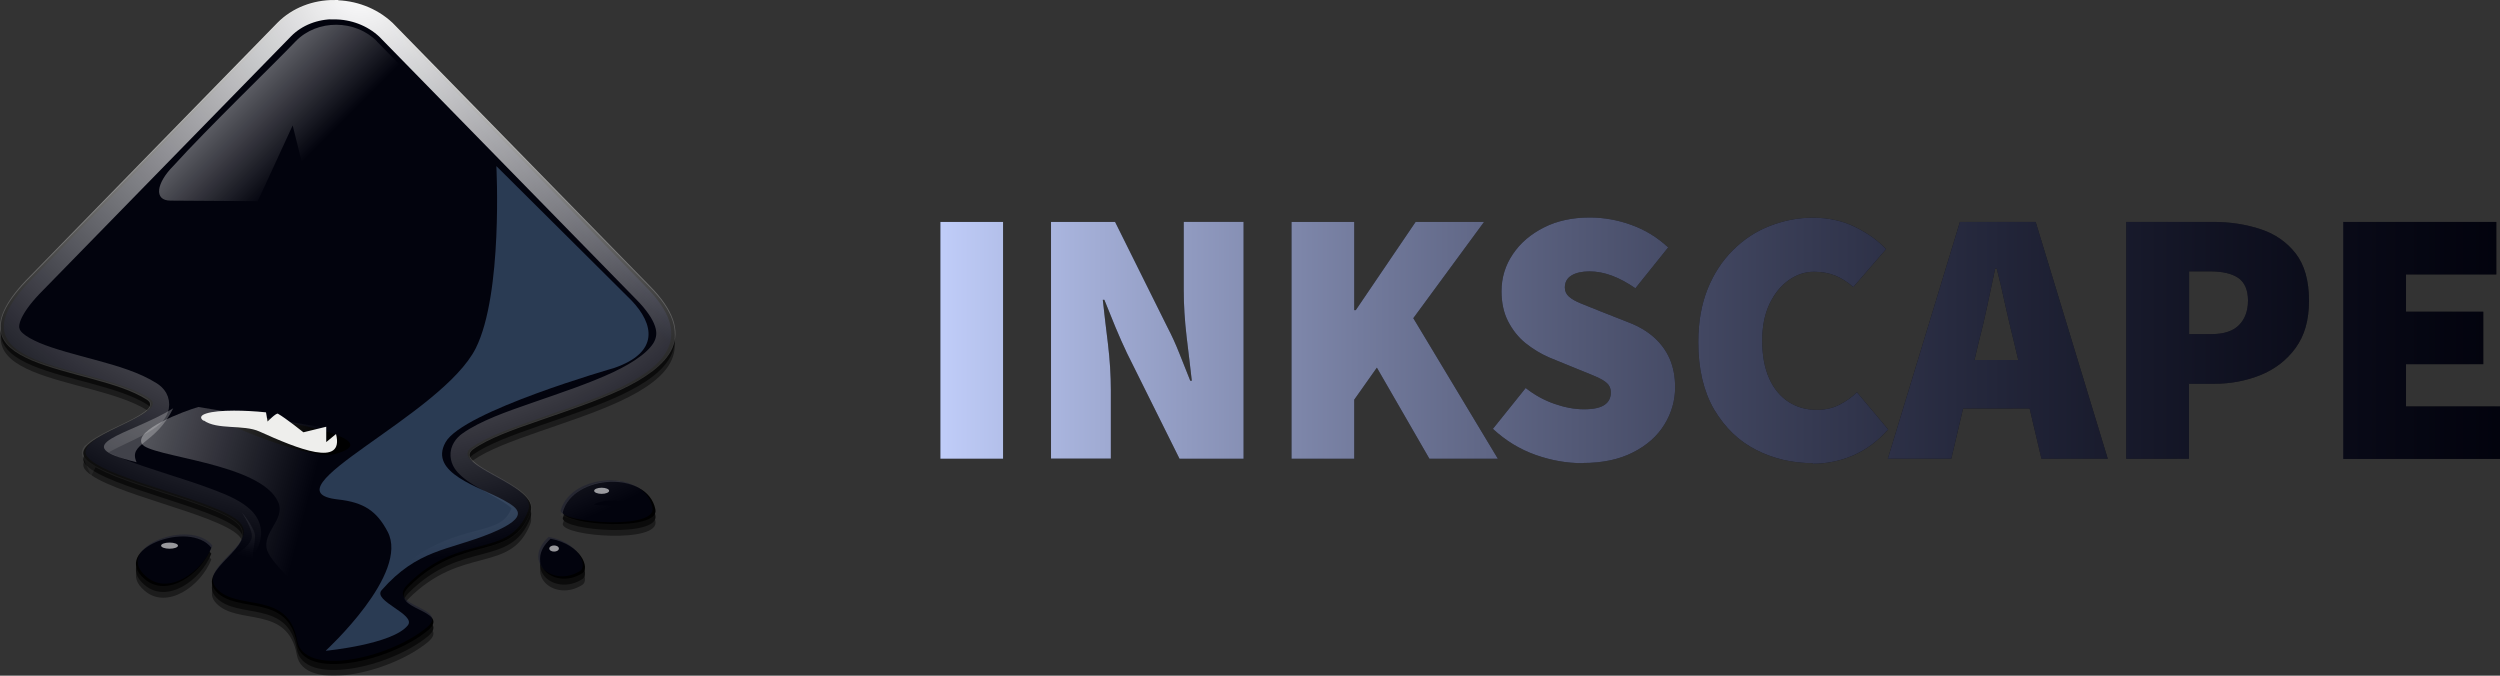 <?xml version="1.0" encoding="UTF-8"?>
<svg id="Layer_2" data-name="Layer 2" xmlns="http://www.w3.org/2000/svg" xmlns:xlink="http://www.w3.org/1999/xlink" viewBox="0 0 130.35 35.23">
  <rect x="0" y="0" width="130.35" height="35.23" fill="#333333" stroke="none"/>
  <defs>
    <style>
      .cls-1 {
        fill: url(#radial-gradient-6);
      }

      .cls-1, .cls-2, .cls-3, .cls-4, .cls-5, .cls-6, .cls-7, .cls-8, .cls-9, .cls-10, .cls-11, .cls-12, .cls-13, .cls-14, .cls-15, .cls-16, .cls-17, .cls-18, .cls-19, .cls-20, .cls-21, .cls-22, .cls-23, .cls-24, .cls-25, .cls-26, .cls-27 {
        stroke-width: 0px;
      }

      .cls-1, .cls-2, .cls-3, .cls-8, .cls-13, .cls-14, .cls-20, .cls-23, .cls-24, .cls-26, .cls-27 {
        fill-rule: evenodd;
      }

      .cls-2 {
        fill: url(#linear-gradient-11);
      }

      .cls-3 {
        fill: url(#linear-gradient-10);
        opacity: .33;
      }

      .cls-3, .cls-6, .cls-28, .cls-7, .cls-8, .cls-9, .cls-10, .cls-12, .cls-13, .cls-14, .cls-15, .cls-17, .cls-18, .cls-19, .cls-21, .cls-23, .cls-25, .cls-26, .cls-27 {
        isolation: isolate;
      }

      .cls-4 {
        fill: url(#linear-gradient);
      }

      .cls-5, .cls-10 {
        fill: #000;
      }

      .cls-29 {
        stroke: url(#radial-gradient-9);
        stroke-miterlimit: 3.99;
        stroke-width: 1px;
      }

      .cls-29, .cls-11 {
        fill: none;
      }

      .cls-6 {
        fill: url(#linear-gradient-8);
      }

      .cls-6, .cls-18, .cls-25 {
        opacity: .29;
      }

      .cls-7 {
        fill: url(#linear-gradient-2);
        opacity: .51;
      }

      .cls-8 {
        fill: url(#radial-gradient-4);
        opacity: .51;
      }

      .cls-9 {
        fill: url(#linear-gradient-5);
      }

      .cls-9, .cls-12, .cls-21 {
        opacity: .62;
      }

      .cls-10 {
        opacity: .58;
      }

      .cls-12 {
        fill: url(#linear-gradient-9);
      }

      .cls-13 {
        fill: url(#radial-gradient-10);
        opacity: .48;
      }

      .cls-14 {
        fill: url(#radial-gradient-3);
        opacity: .45;
      }

      .cls-15 {
        fill: #fff;
        opacity: .59;
      }

      .cls-16 {
        fill: url(#linear-gradient-14);
      }

      .cls-17 {
        fill: url(#linear-gradient-13);
        opacity: .36;
      }

      .cls-18 {
        fill: url(#linear-gradient-4);
      }

      .cls-19 {
        fill: url(#linear-gradient-12);
        opacity: .25;
      }

      .cls-20 {
        fill: url(#radial-gradient-7);
      }

      .cls-21 {
        fill: url(#linear-gradient-7);
      }

      .cls-22 {
        fill: url(#linear-gradient-3);
      }

      .cls-23 {
        fill: url(#radial-gradient-2);
        opacity: .28;
      }

      .cls-30 {
        clip-path: url(#clippath);
      }

      .cls-24 {
        fill: url(#radial-gradient-5);
      }

      .cls-25 {
        fill: url(#linear-gradient-6);
      }

      .cls-26 {
        fill: url(#radial-gradient-8);
        opacity: .62;
      }

      .cls-27 {
        fill: url(#radial-gradient);
        opacity: .22;
      }

      .cls-31 {
        opacity: .78;
      }
    </style>
    <clipPath id="clippath">
      <path class="cls-11" d="M14.53,1.37L1.73,14.48c-4.85,4.85,3.14,4.44,6.03,6.27,1.34.87-4.29,1.99-3.14,3.14,1.12,1.15,6.74,2.21,7.86,3.32,1.12,1.15-2.27,2.36-1.15,3.51,1.09,1.15,3.7.06,4.16,2.67.34,1.93,4.79.96,6.77-.68,1.24-1.06-2.14-1.06-1.03-2.21,2.8-2.83,5.28-1.27,6.31-3.88.56-1.4-4.23-2.39-2.95-3.29,3.05-2.14,14.23-3.23,9.07-8.39L20.4,1.37c-1.65-1.55-4.35-1.55-5.87,0ZM11.45,21.47c.28,0,9.57,1.24,6,2.21-1.37.37-7.64-2.21-6-2.21ZM29.23,26.62c0,.65,5.06,1.03,4.79-.16-.4-1.99-4.23-1.83-4.79.16ZM7.63,30.07c1.15.99,2.89-.22,3.45-1.62-1.12-1.46-5.25.09-3.45,1.62ZM28.61,27.99c-1.43,1.3.25,2.67,1.65,1.77.37-.25-.03-1.46-1.65-1.77Z"/>
    </clipPath>
    <linearGradient id="linear-gradient" x1="31.52" y1="3931.52" x2="24.56" y2="3925.22" gradientTransform="translate(-2.27 3889.7) scale(.99 -.99)" gradientUnits="userSpaceOnUse">
      <stop offset="0" stop-color="#c0cdf9"/>
      <stop offset="1" stop-color="#07092d" stop-opacity=".29"/>
    </linearGradient>
    <linearGradient id="linear-gradient-2" x1="7.35" y1="3906.52" x2="15.22" y2="3898.65" gradientTransform="translate(1.21 3935.18) scale(1.01 -1.01)" gradientUnits="userSpaceOnUse">
      <stop offset="0" stop-color="#fff"/>
      <stop offset="1" stop-color="#fff" stop-opacity="0"/>
    </linearGradient>
    <linearGradient id="linear-gradient-3" x1="14.51" y1="3921.25" x2="23.95" y2="3911.81" gradientTransform="translate(-.6 3912.67) scale(1 -1)" xlink:href="#linear-gradient-2"/>
    <radialGradient id="radial-gradient" cx="125.75" cy="4957.26" fx="125.75" fy="4957.26" r="9.63" gradientTransform="translate(-92.57 2782.1) scale(.83 -.55)" gradientUnits="userSpaceOnUse">
      <stop offset="0" stop-color="#fff"/>
      <stop offset="1" stop-color="#fff" stop-opacity="0"/>
    </radialGradient>
    <radialGradient id="radial-gradient-2" cx="79.09" cy="4371.51" fx="79.09" fy="4371.51" r="9.63" gradientTransform="translate(-67.77 3126.34) scale(1.06 -.71)" xlink:href="#radial-gradient"/>
    <radialGradient id="radial-gradient-3" cx="291.71" cy="8933.19" fx="291.71" fy="8933.19" r="10.78" gradientTransform="translate(-125.19 2016.55) scale(.53 -.22)" xlink:href="#radial-gradient"/>
    <radialGradient id="radial-gradient-4" cx="293.99" cy="8926.08" fx="293.99" fy="8926.08" r="10.78" gradientTransform="translate(-125.19 2015.63) scale(.53 -.22)" xlink:href="#radial-gradient"/>
    <linearGradient id="linear-gradient-4" x1="298.74" y1="5117.81" x2="298.78" y2="5115.82" gradientTransform="translate(-125.85 2725.6) scale(.53 -.53)" xlink:href="#linear-gradient-2"/>
    <linearGradient id="linear-gradient-5" x1="219.08" y1="3611.15" x2="219.08" y2="3609.75" gradientTransform="translate(-123.85 4129.11) scale(.71 -1.14)" xlink:href="#linear-gradient-2"/>
    <radialGradient id="radial-gradient-5" cx="297.36" cy="21373.86" fx="297.36" fy="21373.86" r="4.44" gradientTransform="translate(-125.19 1693.18) scale(.53 -.08)" xlink:href="#radial-gradient"/>
    <linearGradient id="linear-gradient-6" x1="3608.27" y1="4679.72" x2="3608.31" y2="4677.74" gradientTransform="translate(411.3 2602.96) rotate(-26.88) scale(.23 -.53) skewX(-.03)" xlink:href="#linear-gradient-2"/>
    <linearGradient id="linear-gradient-7" x1="2677.35" y1="3407.27" x2="2677.35" y2="3405.87" gradientTransform="translate(1046.46 3853.71) rotate(-26.88) scale(.31 -1.14) skewX(-.05)" xlink:href="#linear-gradient-2"/>
    <radialGradient id="radial-gradient-6" cx="3606.9" cy="18408.74" fx="3606.9" fy="18408.74" r="4.44" gradientTransform="translate(-55.48 1682.01) rotate(-26.88) scale(.23 -.08)" xlink:href="#radial-gradient"/>
    <radialGradient id="radial-gradient-7" cx="253.82" cy="9217.61" fx="253.82" fy="9217.61" r="7.16" gradientTransform="translate(-125.19 2004.88) scale(.53 -.21)" gradientUnits="userSpaceOnUse">
      <stop offset="0" stop-color="#fff" stop-opacity=".33"/>
      <stop offset="1" stop-color="#fff" stop-opacity="0"/>
    </radialGradient>
    <linearGradient id="linear-gradient-8" x1="1423.33" y1="5966.15" x2="1423.37" y2="5964.16" gradientTransform="translate(84.71 2363.94) rotate(-12.38) scale(.48 -.39) skewX(-5.03)" xlink:href="#linear-gradient-2"/>
    <linearGradient id="linear-gradient-9" x1="1054.3" y1="4005.03" x2="1054.3" y2="4003.63" gradientTransform="translate(414.76 3340.3) rotate(-12.38) scale(.64 -.83) skewX(-8.02)" xlink:href="#linear-gradient-2"/>
    <radialGradient id="radial-gradient-8" cx="781.38" cy="7969.05" fx="781.38" fy="7969.05" r="3.3" gradientTransform="translate(36.89 2030.13) rotate(-15.48) scale(.65 -.24)" xlink:href="#radial-gradient"/>
    <radialGradient id="radial-gradient-9" cx="-60.88" cy="3332.33" fx="-60.88" fy="3332.33" r="17.83" gradientTransform="translate(123.51 5630.85) scale(1.72 -1.69)" xlink:href="#radial-gradient"/>
    <linearGradient id="linear-gradient-10" x1="287.57" y1="5353.36" x2="305.83" y2="5348.54" gradientTransform="translate(-129.22 2629.62) scale(.49 -.49)" xlink:href="#linear-gradient-2"/>
    <linearGradient id="linear-gradient-11" x1="42.61" y1="4098.53" x2="41.48" y2="4095.94" gradientTransform="translate(-22.99 3635.87) scale(.88 -.88)" gradientUnits="userSpaceOnUse">
      <stop offset="0" stop-color="#eeeeec"/>
      <stop offset="1" stop-color="#eeeeec" stop-opacity="0"/>
    </linearGradient>
    <radialGradient id="radial-gradient-10" cx="216.64" cy="4069.48" fx="216.64" fy="4069.48" r="7.07" gradientTransform="translate(-119.02 3428.07) scale(.66 -.84)" xlink:href="#radial-gradient"/>
    <linearGradient id="linear-gradient-12" x1="275.58" y1="5329.65" x2="278.42" y2="5327.39" gradientTransform="translate(-128.33 2638.79) scale(.49 -.49)" xlink:href="#linear-gradient-2"/>
    <linearGradient id="linear-gradient-13" x1="319.03" y1="5349.43" x2="310.5" y2="5372.41" gradientTransform="translate(-129.22 2629.62) scale(.49 -.49)" gradientUnits="userSpaceOnUse">
      <stop offset="0" stop-color="#729fcf"/>
      <stop offset="1" stop-color="#729fcf" stop-opacity="0"/>
    </linearGradient>
    <linearGradient id="linear-gradient-14" x1="49.03" y1="17.74" x2="130.35" y2="17.74" gradientTransform="matrix(1,0,0,1,0,0)" xlink:href="#linear-gradient"/>
  </defs>
  <g id="hero">
    <g id="bar_buttons">
      <g id="logo">
        <g id="g9139" class="cls-28">
          <g id="g6035" class="cls-31">
            <path id="path5987" class="cls-5" d="M14.5,1.52L1.58,14.76c-4.89,4.89,3.17,4.48,6.09,6.33,1.35.88-4.33,2.01-3.17,3.17,1.13,1.16,6.81,2.23,7.94,3.36,1.13,1.16-2.29,2.38-1.16,3.54,1.1,1.16,3.73.06,4.2,2.7.35,1.94,4.83.97,6.84-.69,1.25-1.07-2.16-1.07-1.04-2.23,2.82-2.85,5.33-1.29,6.37-3.92.56-1.41-4.27-2.41-2.98-3.32,3.07-2.16,14.37-3.26,9.16-8.47L20.43,1.52C18.77-.05,16.04-.05,14.5,1.52h0ZM29.34,27.02c0,.66,5.11,1.03,4.83-.16-.41-2.01-4.27-1.85-4.83.16ZM7.54,30.5c1.16,1,2.92-.22,3.48-1.63-1.13-1.47-5.3.09-3.48,1.63ZM28.71,28.4c-1.44,1.32.25,2.7,1.66,1.79.38-.25-.03-1.47-1.66-1.79Z"/>
            <path id="path6021" class="cls-10" d="M14.5,1.83L1.58,15.06c-4.89,4.89,3.17,4.48,6.09,6.33,1.35.88-4.33,2.01-3.17,3.17,1.13,1.16,6.81,2.23,7.94,3.36,1.13,1.16-2.29,2.38-1.16,3.54,1.1,1.16,3.73.06,4.2,2.7.35,1.94,4.83.97,6.84-.69,1.25-1.07-2.16-1.07-1.04-2.23,2.82-2.85,5.33-1.29,6.37-3.92.56-1.41-4.27-2.41-2.98-3.32,3.07-2.16,14.37-3.26,9.16-8.47L20.43,1.83c-1.66-1.57-4.39-1.57-5.93,0h0ZM29.34,27.32c0,.66,5.11,1.03,4.83-.16-.41-2.01-4.27-1.85-4.83.16ZM7.54,30.8c1.16,1,2.92-.22,3.48-1.63-1.13-1.47-5.3.09-3.48,1.63ZM28.71,28.7c-1.44,1.32.25,2.7,1.66,1.79.38-.25-.03-1.47-1.66-1.79Z"/>
          </g>
          <path id="use7631" class="cls-5" d="M14.5,1.22L1.58,14.45c-4.89,4.89,3.17,4.48,6.09,6.33,1.35.88-4.33,2.01-3.17,3.17,1.13,1.16,6.81,2.23,7.94,3.36,1.13,1.16-2.29,2.38-1.16,3.54,1.1,1.16,3.73.06,4.2,2.7.35,1.94,4.83.97,6.84-.69,1.25-1.07-2.16-1.07-1.04-2.23,2.82-2.85,5.33-1.29,6.37-3.92.56-1.41-4.27-2.41-2.98-3.32,3.07-2.16,14.37-3.26,9.16-8.47L20.43,1.22c-1.66-1.57-4.39-1.57-5.93,0ZM29.34,26.71c0,.66,5.11,1.03,4.83-.16-.41-2.01-4.27-1.85-4.83.16ZM7.54,30.19c1.16,1,2.92-.22,3.48-1.63-1.13-1.47-5.3.09-3.48,1.63ZM28.71,28.09c-1.44,1.32.25,2.7,1.66,1.79.38-.25-.03-1.47-1.66-1.79Z"/>
          <path id="use7639" class="cls-11" d="M14.5,1.22L1.58,14.45c-4.89,4.89,3.17,4.48,6.09,6.33,1.35.88-4.33,2.01-3.17,3.17,1.13,1.16,6.81,2.23,7.94,3.36,1.13,1.16-2.29,2.38-1.16,3.54,1.1,1.16,3.73.06,4.2,2.7.35,1.94,4.83.97,6.84-.69,1.25-1.07-2.16-1.07-1.04-2.23,2.82-2.85,5.33-1.29,6.37-3.92.56-1.41-4.27-2.41-2.98-3.32,3.07-2.16,14.37-3.26,9.16-8.47L20.43,1.22c-1.66-1.57-4.39-1.57-5.93,0ZM29.34,26.71c0,.66,5.11,1.03,4.83-.16-.41-2.01-4.27-1.85-4.83.16ZM7.54,30.19c1.16,1,2.92-.22,3.48-1.63-1.13-1.47-5.3.09-3.48,1.63ZM28.71,28.09c-1.44,1.32.25,2.7,1.66,1.79.38-.25-.03-1.47-1.66-1.79Z"/>
          <g class="cls-30">
            <g id="use7641">
              <path id="outline1" class="cls-4" d="M14.53,1.37L1.73,14.48c-4.85,4.85,3.14,4.44,6.03,6.27,1.34.87-4.29,1.99-3.14,3.14,1.12,1.15,6.74,2.21,7.86,3.32,1.12,1.15-2.27,2.36-1.15,3.51,1.09,1.15,3.7.06,4.16,2.67.34,1.93,4.79.96,6.77-.68,1.24-1.06-2.14-1.06-1.03-2.21,2.8-2.83,5.28-1.27,6.31-3.88.56-1.4-4.23-2.39-2.95-3.29,3.05-2.14,14.23-3.23,9.07-8.39L20.4,1.37c-1.65-1.55-4.35-1.55-5.87,0ZM11.45,21.47c.28,0,9.57,1.24,6,2.21-1.37.37-7.64-2.21-6-2.21ZM29.23,26.62c0,.65,5.06,1.03,4.79-.16-.4-1.99-4.23-1.83-4.79.16ZM7.63,30.07c1.15.99,2.89-.22,3.45-1.62-1.12-1.46-5.25.09-3.45,1.62ZM28.61,27.99c-1.43,1.3.25,2.67,1.65,1.77.37-.25-.03-1.46-1.65-1.77Z"/>
            </g>
          </g>
          <path id="path7643" class="cls-7" d="M2.73,15.18c-3.51,3.48,2.66,2.5,7.41,4.37L19.95,2.3c-1.49-1.52-3.39-1.39-4.75,0L2.73,15.18Z"/>
          <path id="icecap-7" class="cls-22" d="M19.65,2.16l5.11,5.21c.47.47.47,1.44.19,1.72l-2.54-2.07-.5,3.04-2.1-1.13-3.42,2.16-1.13-4.55-1.82,3.95-4.55-.03c-.88,0-.75-.91.16-1.82,1.79-1.98,5.27-5.33,6.37-6.49,1.13-1.16,3.11-1.13,4.23,0Z"/>
          <path id="path8566" class="cls-27" d="M12.63,26.75s.55.85.5,1.25c-.11.78-1.8,1.17-1.42,1.87.37.69,1.7.3,2.81,1.02,1.11.72.81,2.18,1.62,2.54,1.57.72,5.71-1.24,5.5-1.19s-4.08.85-4.95.14c-.99-.8-1.28-1.37-2.01-1.84-.69-.45-1.65-.63-1.88-.99-.22-.37.45-.84.5-1.54.03-.42-.66-1.25-.66-1.25Z"/>
          <path id="path8718" class="cls-23" d="M12.63,26.75s.55.85.5,1.25c-.11.78-1.8,1.17-1.42,1.87.37.69,1.7.3,2.81,1.02,1.11.72.81,2.18,1.62,2.54,1.57.72,5.71-1.24,5.5-1.19-6.87.03-5.59-1.74-8.23-2.91-.38-.17-.16-.63-.11-1.33.03-.42-.66-1.25-.66-1.25Z"/>
          <path id="path8736" class="cls-14" d="M24.3,23.13c6.16-2.27,8.14-2.58,10.18-4.61-2.35,1.99-7.33,3.05-11.38,4.82l1.2-.21Z"/>
          <path id="path8746" class="cls-8" d="M24.3,22.84c10.15-3.6,8.44-3.58,10.18-4.61-3.23,1.24-9.26,1.37-11.38,4.82l1.2-.21Z"/>
          <path id="path8864" class="cls-18" d="M33.17,25.72c0,.22-.59.4-1.32.4s-1.32-.18-1.32-.4.59-.4,1.32-.4,1.32.18,1.32.4Z"/>
          <path id="path8874" class="cls-9" d="M33.62,26.19c0,.48-.79.87-1.78.87s-1.78-.39-1.78-.87.79-.87,1.78-.87,1.78.39,1.78.87Z"/>
          <path id="path8914" class="cls-24" d="M29.43,26.67c.63.58,4.11.88,4.68-.17-1.12.79-3.61.52-4.68.17Z"/>
          <path id="path8984" class="cls-25" d="M29.44,28.6c.13.25.04.55-.19.67s-.52,0-.65-.25-.04-.55.19-.67.52,0,.65.25Z"/>
          <path id="path8986" class="cls-21" d="M29.69,28.71c.19.38.07.82-.26.99s-.76,0-.95-.37-.07-.82.26-.99.76,0,.95.37Z"/>
          <path id="path8988" class="cls-1" d="M28.57,29.77c.5.39,2.4.44,1.68-.7.19.9-1.11.8-1.68.7Z"/>
          <path id="path8996" class="cls-20" d="M5.19,23.84c0-.1,6.45,1.97,7.56,3.07-.91-.89-5.51-2.93-6.21-2.95s-1.27-.08-1.35-.12Z"/>
          <g id="g9018">
            <path id="path9006" class="cls-6" d="M10.04,28.27c.05.16-.42.4-1.06.54s-1.2.13-1.25-.03.42-.4,1.06-.54,1.2-.13,1.25.03Z"/>
            <path id="path9008" class="cls-12" d="M10.55,28.51c.11.34-.49.76-1.36.95s-1.65.07-1.76-.26.49-.76,1.36-.95,1.65-.07,1.76.26Z"/>
          </g>
          <path id="path9038" class="cls-26" d="M7.26,29.32s.35.94,1.31.99c.97.05,2.08-1.16,2.17-1.6-.17.37-1.09,1.5-2.29,1.48-.68,0-1.18-.87-1.18-.87Z"/>
          <path id="_87235" data-name="87235" class="cls-29" d="M17.42.5c-.97,0-1.92.35-2.6,1.04L1.9,14.77c-1.18,1.18-1.46,1.95-1.39,2.39.04.22.14.41.37.61.23.2.57.39.99.57.83.35,1.95.63,3.05.93s2.17.62,2.99,1.14c.12.08.24.18.32.32s.11.33.08.49c-.07.32-.26.49-.46.64-.4.3-.95.56-1.5.82s-1.11.54-1.38.76c-.14.11-.19.21-.19.21,0,0-.04-.09.03-.02.17.18.71.48,1.4.75s1.53.55,2.38.82,1.71.55,2.44.83,1.32.55,1.72.94c.2.2.33.45.36.71.03.26-.04.49-.14.7-.19.4-.51.71-.79,1.01-.29.3-.54.58-.64.77-.05.1-.05.16-.05.2s.01.08.1.17c0,0,0,0,0,0,.37.4,1.19.45,2.11.67.46.11.94.27,1.35.63s.72.9.85,1.64c.06.31.22.46.62.59.4.12,1,.15,1.67.05,1.33-.19,2.9-.85,3.81-1.6.06-.05.04-.04.06-.06-.06-.04-.2-.14-.44-.25-.28-.14-.61-.27-.86-.59-.13-.16-.21-.41-.18-.66.04-.25.17-.45.35-.64,1.49-1.5,2.96-1.86,4.06-2.16.55-.15,1.01-.28,1.36-.5s.62-.52.85-1.11c.03-.06.02-.08,0-.16-.03-.07-.13-.19-.27-.32-.3-.26-.79-.53-1.27-.8s-.96-.52-1.3-.84c-.17-.16-.35-.36-.37-.67-.02-.31.18-.58.41-.74.86-.61,2.16-1.07,3.58-1.56,1.41-.49,2.94-1,4.18-1.58,1.24-.58,2.15-1.25,2.44-1.92.14-.34.17-.68.02-1.12-.15-.44-.5-.98-1.12-1.6L20.12,1.55s0,0,0,0c-.74-.69-1.72-1.04-2.69-1.04h0ZM31.83,25.59c-.83.03-1.59.41-1.91,1,.09.03.18.07.32.11.43.1,1.03.16,1.63.18.59.01,1.19-.04,1.55-.14.16-.04.24-.09.28-.12-.08-.34-.27-.58-.6-.76-.34-.19-.8-.28-1.27-.26ZM9.72,28.43c-.66-.05-1.48.22-1.88.54-.2.16-.29.31-.29.41,0,.1.02.23.29.46,0,0,0,0,0,0,.42.37.9.33,1.45.03.46-.25.86-.72,1.14-1.22-.18-.12-.4-.21-.71-.24ZM28.85,28.62c-.14.18-.22.34-.23.46-.01.16.03.28.16.4.23.22.73.31,1.24.04-.01-.06-.03-.15-.11-.26-.16-.23-.52-.48-1.07-.64Z"/>
          <path id="path5897" class="cls-3" d="M10.34,21.22c-.78.23-3.31,1.18-2.95,1.91.34.7,6.22.98,7.12,3.06.39.91-.9,1.59-.57,2.53.25.72,2.21,2.53,3.44,3.38.97.67,2.24-.54,1.73-1.54-.83-1.6,2.82-3.55,4.48-4.44.97-.52-1.99-3.06-1.99-3.06l-11.26-1.84Z"/>
          <path id="path5783" class="cls-2" d="M10.62,21.92c.7.51,2.08.2,2.91.58,1.99.9,4.44,1.9,3.99.13l-.51.42v-.8s-1.19.29-1.19.29c0,0-.91-.73-1.33-.97-.09-.05-.54.41-.54.41l-.08-.48c-.58-.06-1.16-.09-1.67-.09-1.22,0-2.04.2-1.59.53h0Z"/>
          <path id="path5803" class="cls-13" d="M23.7,23.55c-.27.99,3.31,2.34,3.04,3.02-.59,1.51-3.83.48-6.3,3.64-.35.45.5,2.07.38,1.88s-.99-1.53-.77-2.18c.7-2.06,7.51-2.83,6.26-3.81-.72-.57-3.29-2.13-2.62-2.55Z"/>
          <path id="path6041" class="cls-15" d="M31.76,25.59c0,.09-.18.16-.39.16s-.39-.07-.39-.16.18-.16.39-.16.39.07.39.16Z"/>
          <path id="path6043" class="cls-15" d="M29.14,28.6c0,.09-.11.16-.25.16s-.25-.07-.25-.16.11-.16.25-.16.25.07.25.16Z"/>
          <path id="path6045" class="cls-15" d="M9.28,28.45c0,.09-.2.16-.44.16s-.44-.07-.44-.16.2-.16.44-.16.44.07.44.16Z"/>
          <path id="path5049" class="cls-19" d="M9.03,21.29c-2.24,1.39-5.73,1.89-1.91,2.81-.45-1.01.98-.9,1.91-2.81Z"/>
          <path id="path10207" class="cls-17" d="M17,33.93s3.46-.33,4.26-1.32c.47-.58-1.86-1.27-1.36-1.84,1.89-2.15,3.48-2.06,5.68-2.96,2.19-.9,1.38-1.34.67-1.74-1.22-.68-3.92-1.4-3.02-3.01.9-1.62,8.78-3.87,8.78-3.87,2.39-.82,2.09-2.29.92-3.52l-7.05-7.01s.35,6.64-1.07,9.49c-1.76,3.52-11.11,7.45-7.2,7.89,1.38.15,2.04.62,2.6,1.68,1.16,2.18-3.22,6.2-3.22,6.2Z"/>
        </g>
        <g>
          <path class="cls-5" d="M49.03,23.92v-12.35h3.27v12.35h-3.27ZM54.8,23.92v-12.35h3.34l2.74,5.51c.22.42.42.86.61,1.34s.38.95.57,1.43h.08c-.08-.67-.16-1.43-.27-2.29-.1-.86-.15-1.66-.15-2.42v-3.57h3.12v12.35h-3.34l-2.74-5.51c-.2-.42-.4-.87-.6-1.35-.2-.48-.39-.96-.58-1.43h-.08c.08.7.16,1.47.27,2.31.1.84.15,1.64.15,2.4v3.57h-3.12ZM67.34,23.92v-12.35h3.27v4.6h.08l3.12-4.6h3.57l-3.69,5.02,4.41,7.33h-3.57l-2.74-4.75-1.18,1.67v3.08h-3.27ZM82.51,24.15c-.81,0-1.62-.14-2.44-.43-.82-.29-1.56-.74-2.23-1.36l1.71-2.13c.44.35.94.63,1.48.82.54.19,1.06.29,1.56.29s.85-.08,1.07-.23c.22-.15.33-.37.33-.65,0-.2-.07-.36-.2-.48-.13-.12-.32-.23-.57-.34-.25-.11-.55-.23-.9-.37l-1.54-.63c-.44-.19-.85-.44-1.24-.75-.38-.31-.68-.69-.91-1.14-.23-.45-.34-.97-.34-1.57,0-.71.2-1.35.59-1.93.39-.58.93-1.04,1.62-1.39.69-.35,1.49-.52,2.38-.52.75,0,1.48.13,2.19.39.72.26,1.35.65,1.91,1.17l-1.71,2.13c-.42-.29-.83-.51-1.23-.66-.41-.15-.79-.22-1.16-.22-.39,0-.71.07-.94.21-.23.14-.35.35-.35.63,0,.19.07.35.22.48.15.13.36.25.64.36.28.11.6.24.97.39l1.5.59c.52.2.96.46,1.31.77.35.31.63.68.82,1.11.19.43.29.93.29,1.5,0,.7-.19,1.35-.56,1.95-.37.6-.92,1.09-1.64,1.45-.72.37-1.6.55-2.62.55ZM94.52,24.15c-1.06,0-2.05-.23-2.95-.69-.91-.46-1.63-1.16-2.19-2.1-.55-.94-.83-2.11-.83-3.52,0-1.04.16-1.96.48-2.76.32-.8.77-1.49,1.33-2.04.56-.56,1.2-.98,1.92-1.26.72-.28,1.46-.43,2.23-.43.82,0,1.56.16,2.21.48.65.32,1.19.7,1.62,1.16l-1.71,1.98c-.3-.27-.62-.47-.94-.6-.32-.13-.69-.2-1.11-.2-.47,0-.91.15-1.32.44-.41.29-.74.7-1,1.24-.25.53-.38,1.17-.38,1.9,0,.77.12,1.43.36,1.97.24.54.58.95,1.01,1.23.43.28.92.42,1.48.42.44,0,.84-.09,1.2-.28.35-.18.65-.4.89-.64l1.63,1.94c-.54.61-1.15,1.06-1.81,1.35-.67.29-1.38.44-2.14.44ZM98.43,23.92l3.76-12.35h3.95l3.76,12.35h-3.46l-1.41-6c-.15-.6-.3-1.24-.46-1.94-.15-.7-.3-1.36-.46-1.98h-.08c-.13.62-.27,1.28-.42,1.98-.15.7-.3,1.34-.46,1.94l-1.41,6h-3.34ZM101.13,21.3v-2.53h6.04v2.53h-6.04ZM110.86,23.92v-12.35h4.52c.9,0,1.73.13,2.49.38.76.25,1.37.68,1.83,1.27.46.6.69,1.41.69,2.45s-.23,1.82-.69,2.46c-.46.64-1.07,1.11-1.82,1.42-.75.3-1.56.46-2.42.46h-1.33v3.91h-3.27ZM114.13,17.42h1.18c.65,0,1.12-.16,1.43-.47.31-.31.47-.74.47-1.28s-.17-.95-.51-1.18c-.34-.23-.83-.34-1.46-.34h-1.1v3.27ZM122.18,23.92v-12.35h7.98v2.74h-4.71v1.94h4.03v2.74h-4.03v2.2h4.9v2.74h-8.17Z"/>
          <path class="cls-16" d="M49.03,23.92v-12.35h3.27v12.35h-3.27ZM54.8,23.92v-12.35h3.34l2.74,5.51c.22.42.42.86.61,1.34s.38.95.57,1.43h.08c-.08-.67-.16-1.43-.27-2.29-.1-.86-.15-1.66-.15-2.42v-3.57h3.12v12.35h-3.34l-2.74-5.51c-.2-.42-.4-.87-.6-1.35-.2-.48-.39-.96-.58-1.43h-.08c.08.7.16,1.47.27,2.31.1.84.15,1.64.15,2.4v3.57h-3.12ZM67.34,23.92v-12.35h3.27v4.6h.08l3.12-4.6h3.57l-3.69,5.02,4.41,7.33h-3.57l-2.74-4.75-1.18,1.67v3.08h-3.27ZM82.51,24.15c-.81,0-1.62-.14-2.44-.43-.82-.29-1.56-.74-2.23-1.36l1.71-2.13c.44.35.94.63,1.48.82.54.19,1.06.29,1.56.29s.85-.08,1.07-.23c.22-.15.33-.37.33-.65,0-.2-.07-.36-.2-.48-.13-.12-.32-.23-.57-.34-.25-.11-.55-.23-.9-.37l-1.54-.63c-.44-.19-.85-.44-1.24-.75-.38-.31-.68-.69-.91-1.14-.23-.45-.34-.97-.34-1.57,0-.71.2-1.35.59-1.93.39-.58.93-1.04,1.62-1.39.69-.35,1.49-.52,2.38-.52.75,0,1.48.13,2.19.39.72.26,1.35.65,1.91,1.17l-1.71,2.13c-.42-.29-.83-.51-1.23-.66-.41-.15-.79-.22-1.16-.22-.39,0-.71.07-.94.21-.23.14-.35.35-.35.63,0,.19.07.35.22.48.15.13.36.25.64.36.28.11.6.24.97.39l1.5.59c.52.2.96.46,1.31.77.35.31.63.68.82,1.11.19.43.29.93.29,1.5,0,.7-.19,1.35-.56,1.95-.37.6-.92,1.09-1.64,1.45-.72.37-1.6.55-2.62.55ZM94.52,24.15c-1.06,0-2.05-.23-2.95-.69-.91-.46-1.63-1.16-2.19-2.1-.55-.94-.83-2.11-.83-3.52,0-1.04.16-1.96.48-2.76.32-.8.77-1.49,1.33-2.04.56-.56,1.2-.98,1.92-1.26.72-.28,1.46-.43,2.23-.43.82,0,1.56.16,2.21.48.65.32,1.19.7,1.62,1.16l-1.71,1.98c-.3-.27-.62-.47-.94-.6-.32-.13-.69-.2-1.11-.2-.47,0-.91.15-1.32.44-.41.29-.74.7-1,1.24-.25.53-.38,1.17-.38,1.9,0,.77.12,1.43.36,1.97.24.54.58.95,1.01,1.23.43.28.92.42,1.48.42.44,0,.84-.09,1.2-.28.35-.18.65-.4.89-.64l1.63,1.94c-.54.61-1.15,1.06-1.81,1.35-.67.29-1.38.44-2.14.44ZM98.43,23.92l3.76-12.35h3.95l3.76,12.35h-3.46l-1.41-6c-.15-.6-.3-1.24-.46-1.94-.15-.7-.3-1.36-.46-1.98h-.08c-.13.62-.27,1.28-.42,1.98-.15.7-.3,1.34-.46,1.94l-1.41,6h-3.34ZM101.13,21.3v-2.53h6.04v2.53h-6.04ZM110.86,23.92v-12.35h4.52c.9,0,1.73.13,2.49.38.76.25,1.37.68,1.83,1.27.46.6.69,1.41.69,2.45s-.23,1.82-.69,2.46c-.46.64-1.07,1.11-1.82,1.42-.75.3-1.56.46-2.42.46h-1.33v3.91h-3.27ZM114.13,17.42h1.18c.65,0,1.12-.16,1.43-.47.31-.31.47-.74.47-1.28s-.17-.95-.51-1.18c-.34-.23-.83-.34-1.46-.34h-1.1v3.27ZM122.18,23.92v-12.35h7.98v2.74h-4.71v1.94h4.03v2.74h-4.03v2.2h4.9v2.74h-8.17Z"/>
        </g>
      </g>
    </g>
  </g>
</svg>